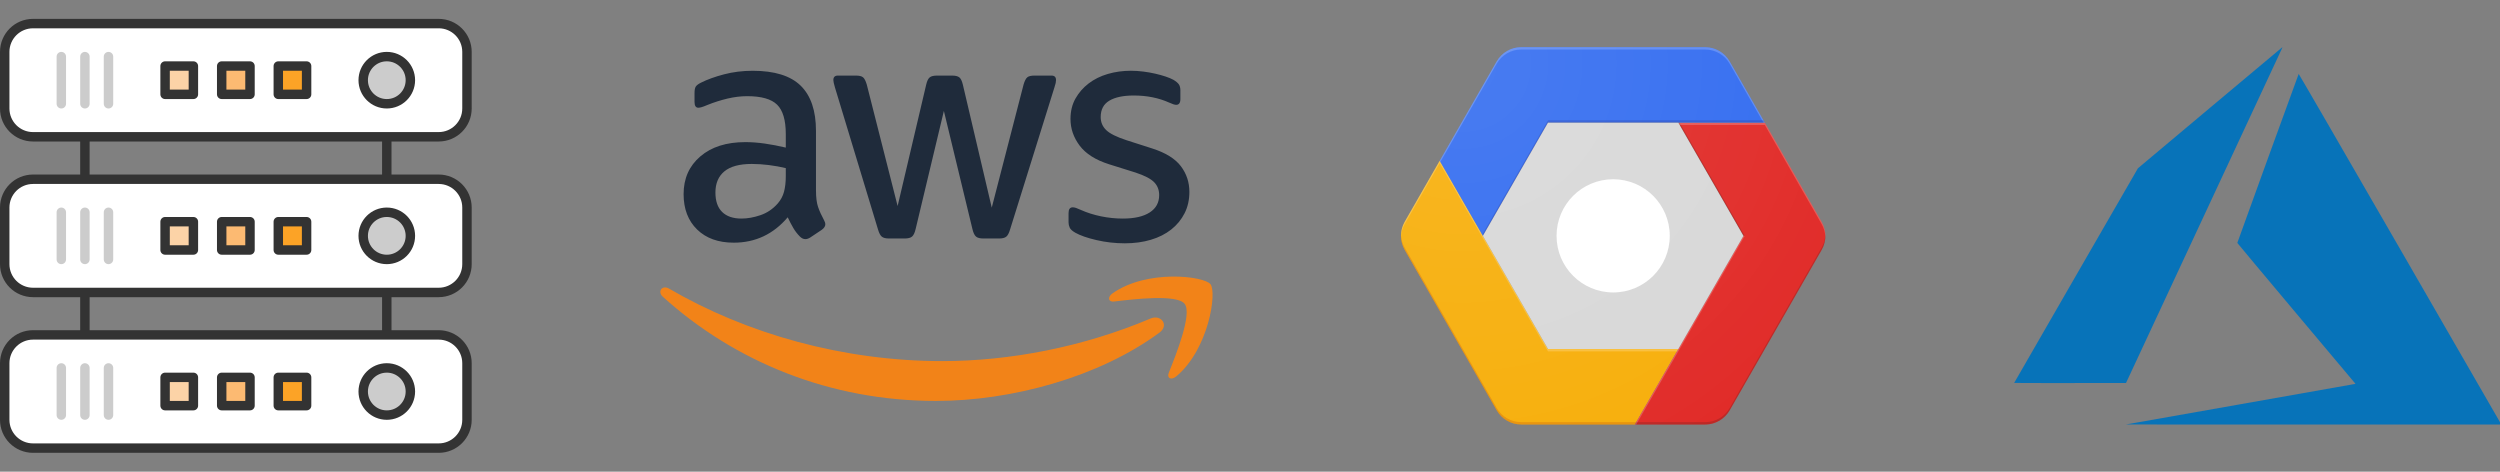<svg xmlns="http://www.w3.org/2000/svg" viewBox="0 0 530 100" enable-background="new 0 0 530 100"><rect x="0" y="0" width="530" height="100" fill="#808080" stroke="none"/><defs><radialGradient id="0" cx="-1058.49" cy="-12022.53" r="77.926" gradientTransform="matrix(1.185 0 0-1.185 1564.41-14233.16)" gradientUnits="userSpaceOnUse"><stop stop-color="#fff" stop-opacity=".1"/><stop offset="1" stop-color="#fff" stop-opacity="0"/></radialGradient></defs><switch><g><path fill="none" stroke="#333" stroke-linejoin="round" stroke-linecap="round" stroke-width="2" stroke-miterlimit="10" d="m18 80v-60"/><path fill="none" stroke="#333" stroke-linejoin="round" stroke-linecap="round" stroke-width="2" stroke-miterlimit="10" d="m82 80v-60"/><path d="m93 62h-86c-3.314 0-6-2.686-6-6v-12c0-3.314 2.686-6 6-6h86c3.314 0 6 2.686 6 6v12c0 3.314-2.686 6-6 6z" fill="#fff" stroke="#333" stroke-linejoin="round" stroke-linecap="round" stroke-width="2" stroke-miterlimit="10"/><circle cx="82" cy="50" r="5" fill="#ccc" stroke="#333" stroke-linejoin="round" stroke-linecap="round" stroke-width="2" stroke-miterlimit="10"/><path fill="#fca326" stroke="#333" stroke-linejoin="round" stroke-linecap="round" stroke-width="2" stroke-miterlimit="10" d="m58.999 47h6v6h-6z"/><path fill="#fcba72" stroke="#333" stroke-linejoin="round" stroke-linecap="round" stroke-width="2" stroke-miterlimit="10" d="m46.999 47h6v6h-6z"/><path fill="#fcd3a7" stroke="#333" stroke-linejoin="round" stroke-linecap="round" stroke-width="2" stroke-miterlimit="10" d="m34.999 47h6v6h-6z"/><path fill="none" stroke="#ccc" stroke-linejoin="round" stroke-linecap="round" stroke-width="2" stroke-miterlimit="10" d="m23 55v-10"/><path fill="none" stroke="#ccc" stroke-linejoin="round" stroke-linecap="round" stroke-width="2" stroke-miterlimit="10" d="m18 55v-10"/><path fill="none" stroke="#ccc" stroke-linejoin="round" stroke-linecap="round" stroke-width="2" stroke-miterlimit="10" d="m13 55v-10"/><path d="m93 29h-86c-3.314 0-6-2.686-6-6v-12c0-3.314 2.686-6 6-6h86c3.314 0 6 2.686 6 6v12c0 3.313-2.686 6-6 6z" fill="#fff" stroke="#333" stroke-linejoin="round" stroke-linecap="round" stroke-width="2" stroke-miterlimit="10"/><circle cx="82" cy="17" r="5" fill="#ccc" stroke="#333" stroke-linejoin="round" stroke-linecap="round" stroke-width="2" stroke-miterlimit="10"/><path fill="#fca326" stroke="#333" stroke-linejoin="round" stroke-linecap="round" stroke-width="2" stroke-miterlimit="10" d="m58.999 14h6v6h-6z"/><path fill="#fcba72" stroke="#333" stroke-linejoin="round" stroke-linecap="round" stroke-width="2" stroke-miterlimit="10" d="m46.999 14h6v6h-6z"/><path fill="#fcd3a7" stroke="#333" stroke-linejoin="round" stroke-linecap="round" stroke-width="2" stroke-miterlimit="10" d="m34.999 14h6v6h-6z"/><path fill="none" stroke="#ccc" stroke-linejoin="round" stroke-linecap="round" stroke-width="2" stroke-miterlimit="10" d="m23 22v-10"/><path fill="none" stroke="#ccc" stroke-linejoin="round" stroke-linecap="round" stroke-width="2" stroke-miterlimit="10" d="m18 22v-10"/><path fill="none" stroke="#ccc" stroke-linejoin="round" stroke-linecap="round" stroke-width="2" stroke-miterlimit="10" d="m13 22v-10"/><path d="m93 95h-86c-3.314 0-6-2.686-6-6v-12c0-3.314 2.686-6 6-6h86c3.314 0 6 2.686 6 6v12c0 3.314-2.686 6-6 6z" fill="#fff" stroke="#333" stroke-linejoin="round" stroke-linecap="round" stroke-width="2" stroke-miterlimit="10"/><circle cx="82" cy="83" r="5" fill="#ccc" stroke="#333" stroke-linejoin="round" stroke-linecap="round" stroke-width="2" stroke-miterlimit="10"/><path fill="#fca326" stroke="#333" stroke-linejoin="round" stroke-linecap="round" stroke-width="2" stroke-miterlimit="10" d="m58.999 80h6v6h-6z"/><path fill="#fcba72" stroke="#333" stroke-linejoin="round" stroke-linecap="round" stroke-width="2" stroke-miterlimit="10" d="m46.999 80h6v6h-6z"/><path fill="#fcd3a7" stroke="#333" stroke-linejoin="round" stroke-linecap="round" stroke-width="2" stroke-miterlimit="10" d="m34.999 80h6v6h-6z"/><path fill="none" stroke="#ccc" stroke-linejoin="round" stroke-linecap="round" stroke-width="2" stroke-miterlimit="10" d="m23 88v-10"/><path fill="none" stroke="#ccc" stroke-linejoin="round" stroke-linecap="round" stroke-width="2" stroke-miterlimit="10" d="m18 88v-10"/><path fill="none" stroke="#ccc" stroke-linejoin="round" stroke-linecap="round" stroke-width="2" stroke-miterlimit="10" d="m13 88v-10"/><g><path d="m172.99 40.41c0 1.452.147 2.611.443 3.472.296.863.716 1.795 1.261 2.794.182.318.271.612.271.885 0 .409-.249.796-.75 1.159l-2.451 1.635c-.363.227-.703.34-1.023.34-.407 0-.794-.182-1.157-.545-.545-.545-1.012-1.148-1.397-1.806-.385-.656-.783-1.417-1.192-2.28-3.043 3.588-6.858 5.381-11.442 5.381-3.272 0-5.861-.932-7.768-2.794-1.909-1.862-2.863-4.36-2.863-7.494 0-3.314 1.183-5.981 3.546-8 2.358-2.02 5.539-3.03 9.536-3.03 1.317 0 2.689.102 4.122.307 1.43.205 2.916.489 4.46.852v-2.862c0-2.95-.612-5.03-1.84-6.233-1.226-1.201-3.337-1.804-6.335-1.804-1.361 0-2.758.169-4.189.509-1.43.343-2.827.783-4.189 1.33-.638.271-1.092.443-1.364.509-.274.069-.476.102-.612.102-.547 0-.819-.409-.819-1.226v-1.906c0-.636.091-1.09.271-1.364.182-.271.547-.545 1.09-.816 1.364-.683 2.998-1.272 4.907-1.773 1.906-.498 3.928-.75 6.06-.75 4.633 0 8.03 1.057 10.186 3.168 2.155 2.113 3.234 5.305 3.234 9.572v12.673zm-15.804 5.926c1.272 0 2.611-.238 4.02-.716 1.408-.476 2.634-1.303 3.679-2.487.634-.725 1.079-1.555 1.328-2.485.249-.932.374-2.055.374-3.372v-1.635c-1.134-.274-2.327-.487-3.575-.647-1.25-.158-2.465-.238-3.646-.238-2.589 0-4.52.523-5.79 1.566-1.272 1.045-1.908 2.545-1.908 4.495 0 1.817.478 3.192 1.43 4.122.954.932 2.317 1.397 4.088 1.397m31.27 4.224c-.681 0-1.181-.127-1.497-.376-.32-.249-.592-.761-.819-1.533l-9.129-30.11c-.229-.772-.34-1.295-.34-1.566 0-.636.318-.954.952-.954h3.817c.725 0 1.237.125 1.533.374.294.249.554.761.783 1.533l6.54 25.75 6.06-25.75c.18-.772.432-1.283.75-1.533.316-.249.839-.374 1.566-.374h3.134c.725 0 1.248.125 1.566.374.318.249.567.761.75 1.533l6.13 26.09 6.744-26.09c.227-.772.487-1.283.783-1.533.294-.249.807-.374 1.533-.374h3.61c.636 0 .954.318.954.954 0 .18-.022.385-.067.612-.047.229-.136.545-.274.954l-9.4 30.11c-.227.772-.501 1.283-.819 1.533-.318.249-.816.376-1.499.376h-3.337c-.727 0-1.25-.136-1.568-.409-.316-.274-.567-.794-.75-1.568l-6.06-25.07-5.995 25.07c-.182.774-.434 1.295-.75 1.568-.318.274-.841.409-1.566.409h-3.339zm50 1.021c-2.044 0-4.04-.227-5.995-.681-1.953-.454-3.452-.976-4.498-1.568-.634-.363-1.032-.725-1.19-1.09-.16-.363-.24-.725-.24-1.088v-1.978c0-.816.296-1.226.885-1.226.227 0 .467.047.716.136.249.093.578.229.99.409 1.315.592 2.745 1.045 4.289 1.364 1.544.318 3.09.476 4.633.476 2.453 0 4.349-.432 5.688-1.295 1.339-.861 2.01-2.089 2.01-3.679 0-1.09-.351-1.997-1.054-2.725-.705-.725-2.01-1.408-3.917-2.044l-5.654-1.771c-2.861-.908-4.938-2.224-6.233-3.951-1.295-1.726-1.942-3.61-1.942-5.654 0-1.635.352-3.076 1.057-4.326.705-1.248 1.635-2.316 2.792-3.201 1.159-.885 2.511-1.555 4.053-2.01 1.546-.452 3.179-.681 4.907-.681.861 0 1.737.058 2.62.171.888.113 1.728.263 2.522.443.794.182 1.533.387 2.213.612.681.229 1.228.456 1.635.683.545.318.93.636 1.159.954.227.318.34.75.34 1.295v1.837c0 .819-.296 1.228-.885 1.228-.318 0-.819-.16-1.499-.478-2.224-.997-4.725-1.497-7.494-1.497-2.224 0-3.951.363-5.176 1.088-1.226.727-1.84 1.886-1.84 3.477 0 1.088.387 2.01 1.159 2.758.772.75 2.202 1.464 4.291 2.147l5.517 1.771c2.816.908 4.827 2.158 6.03 3.746 1.201 1.59 1.804 3.406 1.804 5.45 0 1.682-.34 3.192-1.021 4.531-.681 1.339-1.624 2.487-2.827 3.439-1.203.954-2.645 1.682-4.326 2.18-1.68.5-3.52.749-5.518.749" fill="#1f2b3b"/><path d="m245.81 70.51c-12.817 9.458-31.397 14.487-47.4 14.487-22.424 0-42.617-8.288-57.896-22.09-1.201-1.086-.131-2.565 1.312-1.724 16.485 9.592 36.874 15.371 57.932 15.371 14.205 0 29.818-2.947 44.19-9.04 2.166-.919 3.983 1.425 1.863 2.994" fill="#f28318" fill-rule="evenodd"/><path d="m251.15 64.42c-1.639-2.098-10.837-.994-14.968-.498-1.252.149-1.446-.945-.318-1.737 7.336-5.152 19.359-3.666 20.756-1.94 1.406 1.742-.371 13.793-7.245 19.544-1.059.885-2.064.414-1.595-.754 1.546-3.864 5.01-12.515 3.37-14.615" fill="#f28318" fill-rule="evenodd"/></g><g><path d="m355.8 73.996l-9.204 15.999h-24.1c-2.15 0-4.136-1.151-5.205-3.02l-19.496-33.992c-1.058-1.848-1.058-4.119 0-5.967l7.419-12.931 9.158 15.912 13.805 23.996h27.626" fill="#f7af0c"/><path d="m386.19 52.986l-19.496 33.997c-1.068 1.866-3.055 3.02-5.205 3.02h-14.895l9.204-15.999 13.815-24-13.816-23.996h18.336l12.05 21.02c1.067 1.845 1.069 4.12.005 5.967" fill="#e12c29"/><path d="m374.14 26h-45.962l-13.805 23.996-9.158-15.917 12.08-21.06c1.068-1.866 3.055-3.02 5.205-3.02h38.998c2.15.002 4.135 1.152 5.205 3.02l7.44 12.982" fill="#346df0"/><path d="m355.8 26l13.806 23.996-13.811 23.996h-27.616l-13.81-23.996 13.805-23.996h27.626" fill="#d8d8d8"/><circle cx="341.99" cy="50" r="12" fill="#fff"/><path d="m317.29 13.518c1.068-1.866 3.055-3.02 5.205-3.02h38.998c2.15.002 4.135 1.152 5.205 3.02l7.158 12.486h.286l-7.445-12.982c-1.068-1.866-3.055-3.02-5.205-3.02h-38.998c-2.15 0-4.136 1.151-5.205 3.02l-12.08 21.06.143.251 11.935-20.816" opacity=".2" fill="#fff"/><path fill="#14146b" fill-opacity=".2" d="m314.37 50l13.81-24h45.96l-.29-.497h-45.67l-13.81 23.997"/><path d="m297.79 47.52l7.419-12.936 9.158 15.917 13.805 23.996h27.335l.291-.501h-27.626l-13.805-23.991-9.158-15.917-7.419 12.931c-.559.984-.83 2.106-.782 3.237.038-.962.306-1.9.782-2.736" opacity=".2" fill="#fff"/><path d="m346.88 89.49h-24.39c-2.15 0-4.136-1.151-5.205-3.02l-19.496-33.992c-.475-.836-.744-1.774-.782-2.736-.052 1.131.219 2.254.782 3.237l19.496 33.997c1.068 1.866 3.055 3.02 5.205 3.02h24.1l.287-.506" fill="#ae230d" opacity=".2"/><g opacity=".2"><path fill="#2f1d1a" d="m369.89 50l-13.8-24h-.29l13.81 24z"/><path d="m386.19 52.48l-19.496 33.997c-1.068 1.866-3.055 3.02-5.205 3.02h-14.603l-.292.501h14.895c2.15-.002 4.135-1.152 5.205-3.02l19.496-33.997c.561-.984.832-2.106.782-3.237-.039.962-.307 1.9-.782 2.736" fill="#2f1d1a"/></g><g opacity=".2"><path d="m374.14 26.5l12.05 21.02c.475.836.744 1.774.782 2.736.052-1.131-.219-2.254-.782-3.237l-12.05-21.02h-18.336l.291.501" fill="#fff"/><path fill="#fff" d="m355.8 74.5l14.09-24.5h-.28l-13.81 23.996-9.2 15.999h.28z"/></g><path d="m386.19 47.01l-12.05-21.02-7.445-12.982c-1.068-1.866-3.055-3.02-5.205-3.02h-38.993c-2.15 0-4.136 1.151-5.205 3.02l-19.496 33.997c-1.058 1.848-1.058 4.119 0 5.967l19.496 33.997c1.068 1.866 3.055 3.02 5.205 3.02h38.998c2.15-.002 4.135-1.152 5.205-3.02l19.496-33.997c1.06-1.848 1.058-4.12-.004-5.967" fill="url(#0)"/></g><g><path d="m474.78 85.73c13.27-2.344 24.23-4.284 24.356-4.311l.229-.049-12.528-14.902c-6.89-8.196-12.528-14.933-12.528-14.972 0-.074 12.936-35.697 13.01-35.824.024-.042 8.828 15.16 21.34 36.843 11.714 20.303 21.372 37.04 21.462 37.2l.163.287-39.815-.005-39.815-.005c0 0 24.13-4.262 24.13-4.262" fill="#0773b9"/><path d="m427 81.18c0-.021 5.903-10.268 13.12-22.772l13.12-22.734 15.287-12.829c8.408-7.06 15.31-12.838 15.338-12.848.028-.011-.083.268-.246.619-.163.351-7.633 16.373-16.6 35.605l-16.304 34.968-11.856.015c-6.52.008-11.855-.003-11.855-.024" fill="#0773b9"/></g></g></switch></svg>